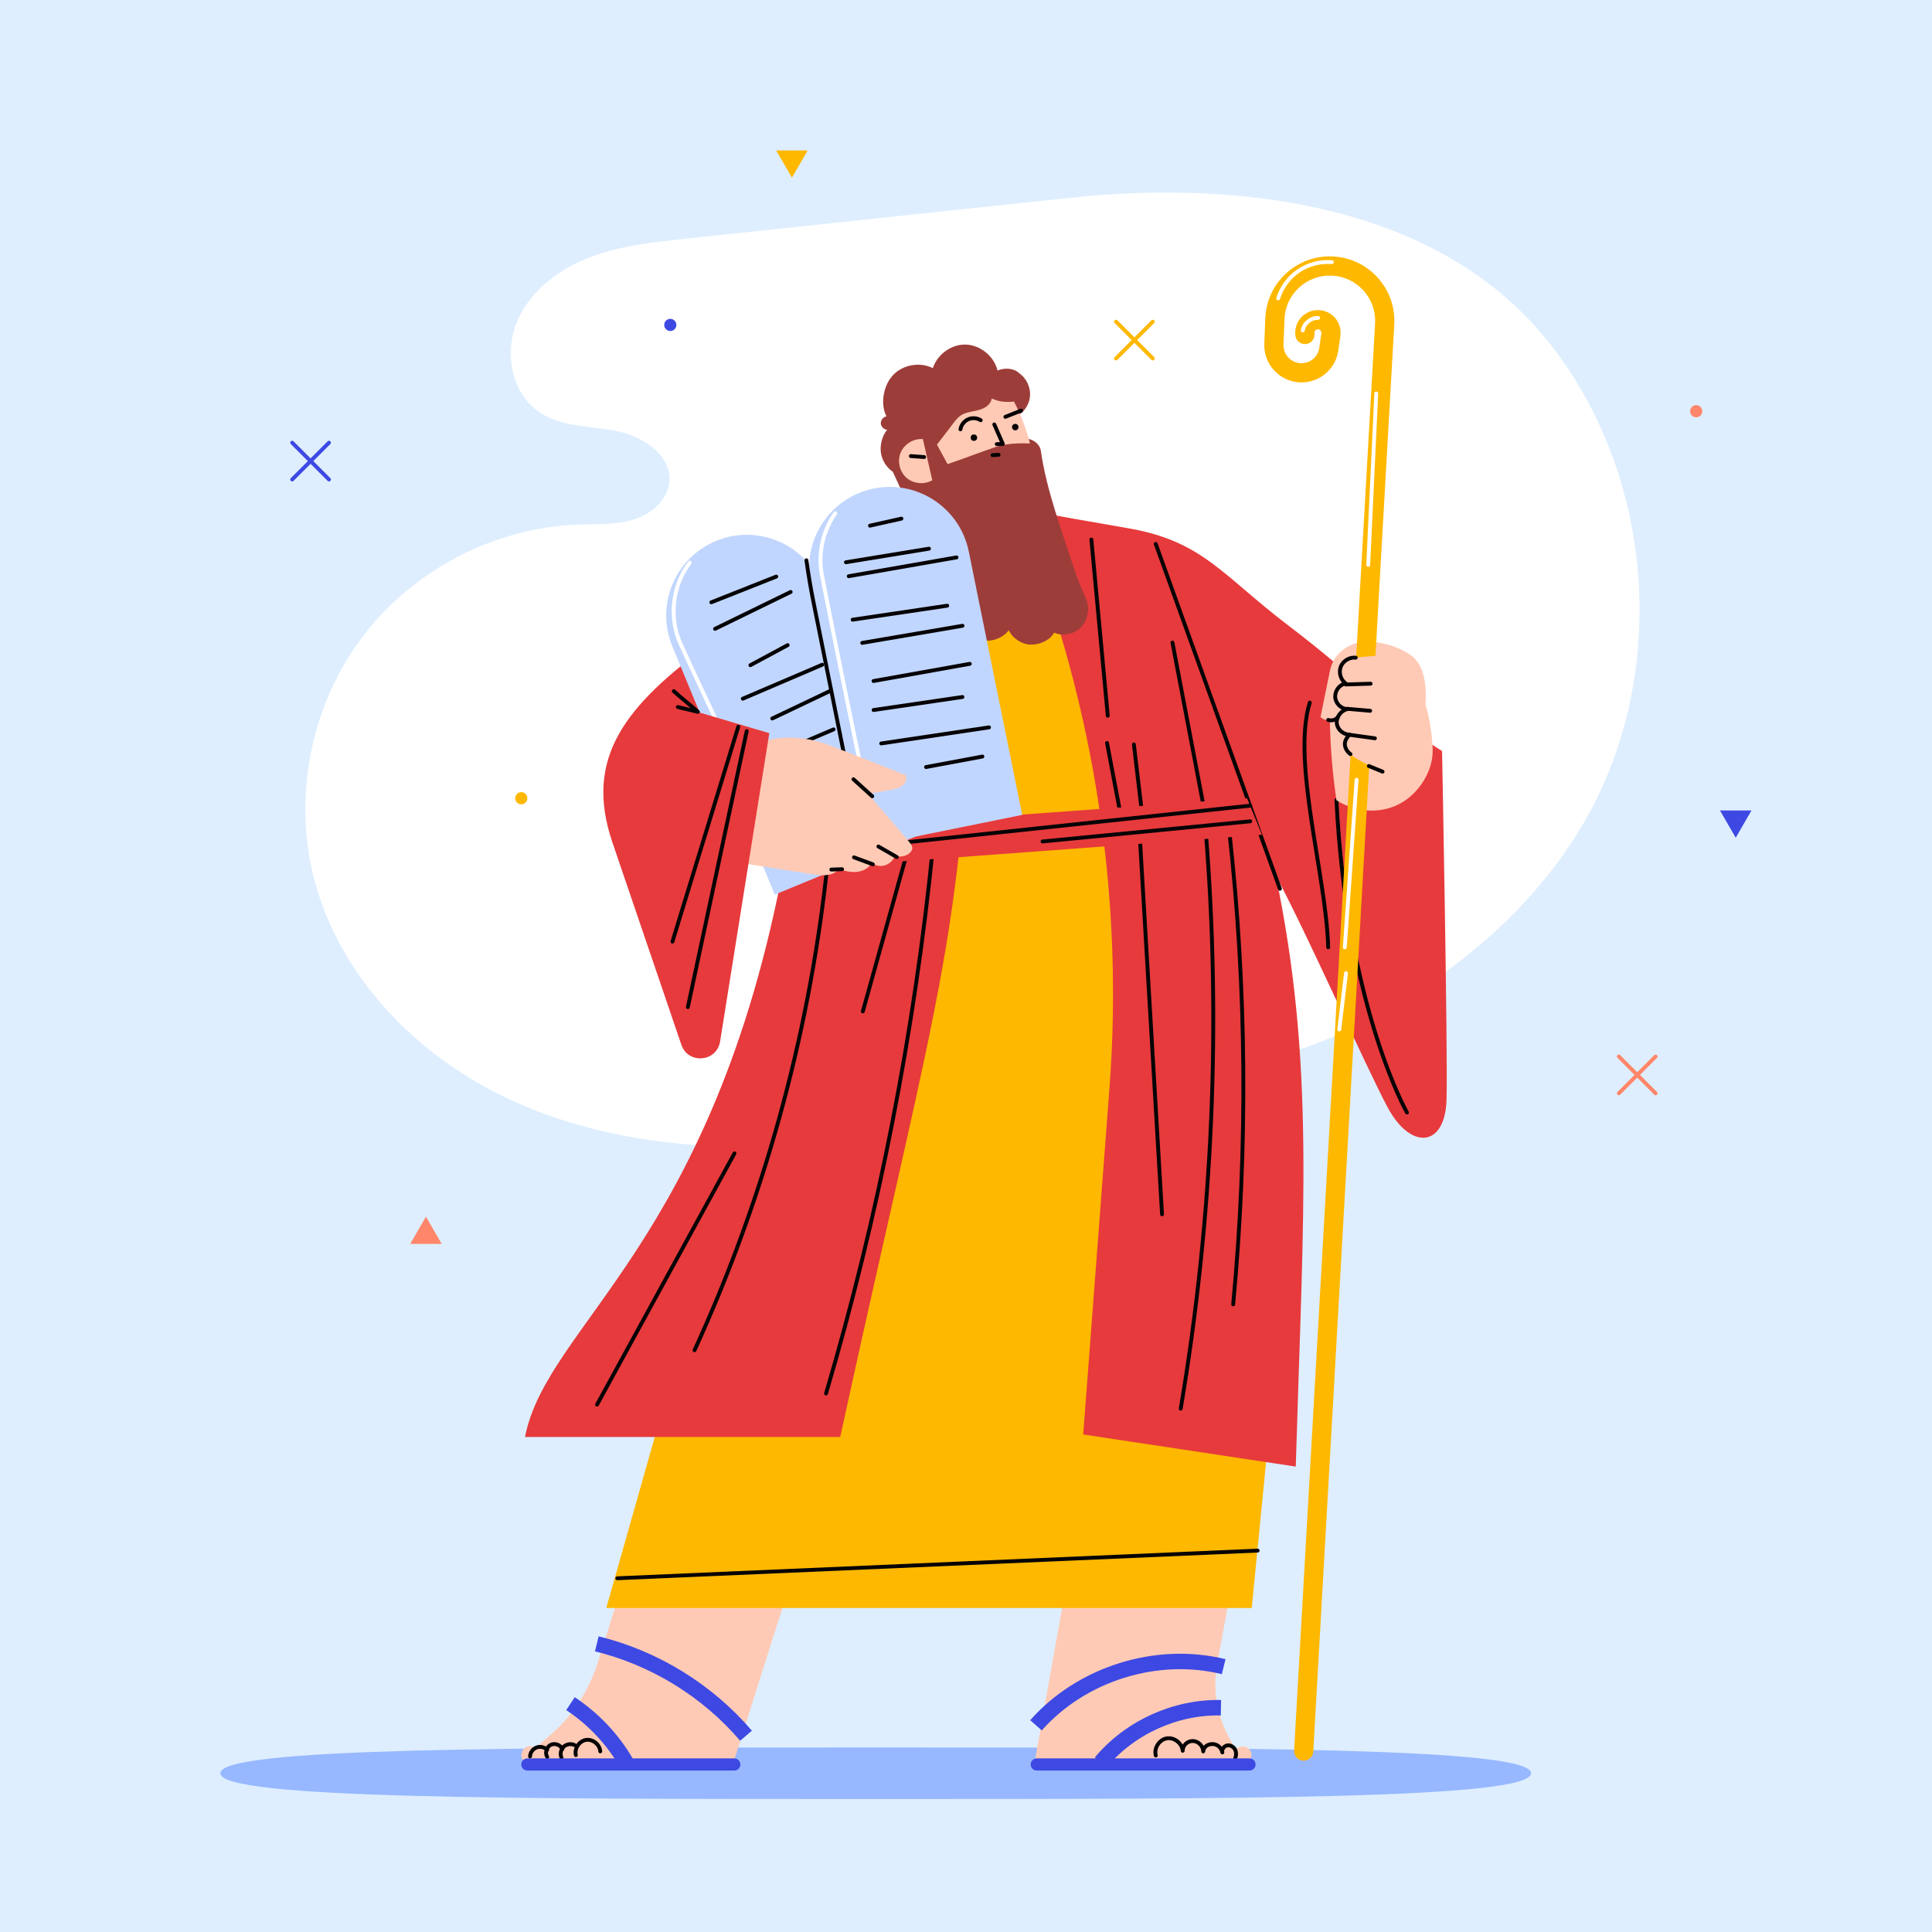 <?xml version="1.0" encoding="utf-8"?>
<!-- Generator: Adobe Illustrator 27.5.0, SVG Export Plug-In . SVG Version: 6.00 Build 0)  -->
<svg version="1.1" xmlns="http://www.w3.org/2000/svg" xmlns:xlink="http://www.w3.org/1999/xlink" x="0px" y="0px"
	 viewBox="0 0 500 500" style="enable-background:new 0 0 500 500;" xml:space="preserve">
<g id="BACKGROUND">
	<rect style="fill:#DEEEFF;" width="500" height="500"/>
</g>
<g id="OBJECTS">
	<g>
		<path style="fill:#FFFFFF;" d="M276.232,284.938c-24.679,5.327-49.506,10.674-74.732,11.697
			c-25.226,1.023-51.122-2.492-73.567-14.052c-22.445-11.561-41.09-31.882-46.965-56.436c-5.041-21.064-0.141-44.287,12.979-61.52
			c13.12-17.233,34.202-28.135,55.848-28.881c4.762-0.164,9.634,0.122,14.187-1.284c4.553-1.406,8.84-5.038,9.251-9.785
			c0.595-6.88-6.82-11.757-13.591-13.112c-6.772-1.355-14.21-1.01-19.963-4.832c-7.152-4.752-9.214-15.044-6.058-23.031
			c3.156-7.986,10.508-13.726,18.489-16.896c7.98-3.17,16.643-4.107,25.181-5.015c33.272-3.538,66.544-7.076,99.817-10.614
			c44.401-4.722,94.89,1.968,123.066,36.607c28.176,34.639,32.14,87.027,9.496,125.511c-13.278,22.566-34.367,39.838-57.679,51.759
			C328.677,276.975,301.825,279.413,276.232,284.938z"/>
		<path style="fill:#97B8FF;" d="M396.229,458.915c0,6.673-75.932,6.673-169.6,6.673s-169.6,0-169.6-6.673
			c0-6.673,75.932-6.673,169.6-6.673S396.229,452.243,396.229,458.915z"/>
		<g>
			<polygon style="fill:#FF866A;" points="110.239,314.863 106.167,321.916 114.312,321.916 			"/>
			<polygon style="fill:#3E49E3;" points="449.204,216.806 453.276,209.753 445.132,209.753 			"/>
			<polygon style="fill:#FFB800;" points="204.952,45.982 209.025,38.929 200.88,38.929 			"/>
			<path style="fill:#FF866A;" d="M440.551,106.426c0,0.87-0.705,1.576-1.576,1.576c-0.87,0-1.576-0.705-1.576-1.576
				c0-0.87,0.705-1.576,1.576-1.576C439.846,104.851,440.551,105.556,440.551,106.426z"/>
			<path style="fill:#3E49E3;" d="M175.048,84.092c0,0.87-0.705,1.575-1.576,1.575c-0.87,0-1.576-0.705-1.576-1.575
				c0-0.87,0.705-1.576,1.576-1.576C174.343,82.516,175.048,83.222,175.048,84.092z"/>
			<path style="fill:#FFB800;" d="M136.486,206.585c0,0.87-0.705,1.576-1.576,1.576c-0.87,0-1.576-0.705-1.576-1.576
				c0-0.87,0.705-1.576,1.576-1.576C135.781,205.009,136.486,205.715,136.486,206.585z"/>
			<g>
				
					<line style="fill:none;stroke:#FFB800;stroke-linecap:round;stroke-miterlimit:10;" x1="288.828" y1="92.777" x2="298.351" y2="83.255"/>
				
					<line style="fill:none;stroke:#FFB800;stroke-linecap:round;stroke-miterlimit:10;" x1="288.828" y1="83.255" x2="298.351" y2="92.777"/>
			</g>
			<g>
				
					<line style="fill:none;stroke:#FF866A;stroke-linecap:round;stroke-miterlimit:10;" x1="418.951" y1="282.95" x2="428.474" y2="273.427"/>
				
					<line style="fill:none;stroke:#FF866A;stroke-linecap:round;stroke-miterlimit:10;" x1="418.951" y1="273.427" x2="428.474" y2="282.95"/>
			</g>
			<g>
				
					<line style="fill:none;stroke:#3E49E3;stroke-linecap:round;stroke-miterlimit:10;" x1="75.617" y1="124.09" x2="85.14" y2="114.567"/>
				
					<line style="fill:none;stroke:#3E49E3;stroke-linecap:round;stroke-miterlimit:10;" x1="75.617" y1="114.567" x2="85.14" y2="124.09"/>
			</g>
		</g>
	</g>
	<g>
		<g>
			<g>
				<path style="fill:#FFCAB5;" d="M161.617,408.354l-7.013,22.172c-2.227,7.04-6.333,13.339-11.876,18.218l-4.214,3.709
					c-2.884-2.182-5.158,2.72-2.26,3.503h53.615l15.084-47.603H161.617z"/>
				<path style="fill:none;stroke:#060305;stroke-linecap:round;stroke-linejoin:round;stroke-miterlimit:10;" d="M137.177,454.564
					c0.043-1,0.721-1.945,1.654-2.307c0.934-0.362,2.071-0.121,2.777,0.589"/>
				<path style="fill:none;stroke:#060305;stroke-linecap:round;stroke-linejoin:round;stroke-miterlimit:10;" d="M141.619,454.711
					c-0.633-1.034-0.208-2.565,0.867-3.125c1.076-0.56,2.574-0.029,3.057,1.083"/>
				<path style="fill:none;stroke:#060305;stroke-linecap:round;stroke-linejoin:round;stroke-miterlimit:10;" d="M145.319,454.909
					c-0.423-0.929-0.201-2.112,0.528-2.826c0.73-0.714,1.917-0.909,2.837-0.466"/>
				<path style="fill:none;stroke:#060305;stroke-linecap:round;stroke-linejoin:round;stroke-miterlimit:10;" d="M149.033,454.222
					c-0.422-1.723,0.877-3.665,2.631-3.932c1.754-0.267,3.573,1.199,3.683,2.97"/>
			</g>
			<g>
				<path style="fill:#3E49E3;" d="M136.482,458.213h53.553c0.868,0,1.572-0.704,1.572-1.572l0,0c0-0.868-0.704-1.572-1.572-1.572
					h-53.553c-0.868,0-1.572,0.704-1.572,1.572l0,0C134.91,457.509,135.614,458.213,136.482,458.213z"/>
				<path style="fill:none;stroke:#3E49E3;stroke-width:4;stroke-miterlimit:10;" d="M154.45,425.424
					c14.927,3.648,28.642,12.093,38.619,23.779"/>
				<path style="fill:none;stroke:#3E49E3;stroke-width:4;stroke-miterlimit:10;" d="M147.636,440.908
					c5.895,3.886,10.873,9.155,14.419,15.26"/>
			</g>
		</g>
		<g>
			<g>
				<path style="fill:#FFCAB5;" d="M319.115,408.354l-4.1,22.21c-1.275,6.91,0.014,14.047,3.626,20.074l1.16,1.936
					c3.038-1.905,5.394,1.257,3.289,3.383h-55.302l8.341-46.913L319.115,408.354z"/>
				<path style="fill:none;stroke:#060305;stroke-linecap:round;stroke-linejoin:round;stroke-miterlimit:10;" d="M299.116,454.325
					c-0.516-1.899,0.874-4.089,2.813-4.43c1.938-0.341,3.993,1.244,4.155,3.205c0.01-1.413,1.186-2.527,2.598-2.527
					c1.413,0,2.7,1.279,2.709,2.691c0.136-1.217,1.153-1.881,2.377-1.905c1.224-0.023,2.389,0.959,2.572,2.17
					c-0.189-0.783,0.419-1.631,1.206-1.801c0.787-0.17,1.635,0.277,2.039,0.973c0.404,0.697,0.394,1.587,0.083,2.329"/>
			</g>
			<g>
				<path style="fill:#3E49E3;" d="M268.312,458.213h55.057c0.868,0,1.572-0.704,1.572-1.572l0,0c0-0.868-0.704-1.572-1.572-1.572
					h-55.057c-0.868,0-1.572,0.704-1.572,1.572l0,0C266.74,457.509,267.444,458.213,268.312,458.213z"/>
				<path style="fill:none;stroke:#3E49E3;stroke-width:4;stroke-miterlimit:10;" d="M284.874,456.102
					c7.548-9.046,19.328-14.402,31.107-14.144"/>
				<path style="fill:none;stroke:#3E49E3;stroke-width:4;stroke-miterlimit:10;" d="M268.114,446.509
					c11.804-13.365,31.261-19.443,48.573-15.175"/>
			</g>
		</g>
		<g>
			<polygon style="fill:#FFB800;" points="156.901,416.151 323.95,416.151 332.848,325.661 291.786,151.061 243.579,155.919 
				189.868,299.888 			"/>
			<path style="fill:none;stroke:#060305;stroke-linecap:round;stroke-linejoin:round;stroke-miterlimit:10;" d="M159.76,408.455
				c55.24-2.386,110.479-4.773,165.718-7.159"/>
		</g>
		<g>
			<path style="fill:#E73A3C;" d="M158.446,217.881c-7.246-21.519,2.918-35.232,26.217-51.924
				c23.299-16.692,70.088-35.952,70.088-35.952s17.475,3.337,37.035,6.673s24.379,12.107,41.803,25.33
				c17.423,13.223,31.117,26.913,31.117,26.913l8.5,5.456c0,0,1.513,77.866,1.152,90.25c-0.361,12.383-9.333,13.125-15.319,1.818
				c-5.987-11.307-20.202-43.61-28.881-59.926c10.104,48.928,7.18,85.612,5.182,153.028l-55.007-8.304l6.783-89.468
				c3.086-40.706-1.512-81.63-13.555-120.637l-4.754-15.399l-16.76,6.563c-2.238,91.018-8.157,98.371-34.604,219.586h-81.576
				c5.695-29.218,48.797-49.978,67.153-148.914L158.446,217.881z"/>
			<path style="fill:none;stroke:#060305;stroke-linecap:round;stroke-linejoin:round;stroke-miterlimit:10;" d="M299.101,140.76
				c10.712,29.75,21.424,59.5,32.136,89.25"/>
			<path style="fill:none;stroke:#060305;stroke-linecap:round;stroke-linejoin:round;stroke-miterlimit:10;" d="M286.499,192.286
				c1.498,7.906,2.997,15.811,4.495,23.717"/>
			<path style="fill:none;stroke:#060305;stroke-linecap:round;stroke-linejoin:round;stroke-miterlimit:10;" d="M293.448,192.667
				c0.76,6.423,1.52,12.847,2.28,19.27"/>
			<path style="fill:none;stroke:#060305;stroke-linecap:round;stroke-linejoin:round;stroke-miterlimit:10;" d="M303.429,166.289
				c2.799,14.713,5.598,29.426,8.397,44.139"/>
			<path style="fill:none;stroke:#060305;stroke-linecap:round;stroke-linejoin:round;stroke-miterlimit:10;" d="M318.152,215.212
				c4.482,40.611,4.815,81.678,0.993,122.356"/>
			<path style="fill:none;stroke:#060305;stroke-linecap:round;stroke-linejoin:round;stroke-miterlimit:10;" d="M312.033,214.902
				c4.027,49.9,1.851,100.297-6.462,149.664"/>
			<path style="fill:none;stroke:#060305;stroke-linecap:round;stroke-linejoin:round;stroke-miterlimit:10;" d="M294.972,216.362
				c1.92,32.633,3.841,65.266,5.761,97.899"/>
			<path style="fill:none;stroke:#060305;stroke-linecap:round;stroke-linejoin:round;stroke-miterlimit:10;" d="M282.447,139.642
				c1.414,15.194,2.829,30.388,4.243,45.582"/>
			<path style="fill:none;stroke:#060305;stroke-linecap:round;stroke-linejoin:round;stroke-miterlimit:10;" d="M241.468,218.957
				c-4.773,47.952-14.057,95.454-27.69,141.675"/>
			<path style="fill:none;stroke:#060305;stroke-linecap:round;stroke-linejoin:round;stroke-miterlimit:10;" d="M234.862,220.261
				c-3.855,13.833-7.71,27.666-11.565,41.499"/>
			<path style="fill:none;stroke:#060305;stroke-linecap:round;stroke-linejoin:round;stroke-miterlimit:10;" d="M213.849,226.389
				c-4.744,42.477-16.304,84.187-34.102,123.046"/>
			<path style="fill:none;stroke:#060305;stroke-linecap:round;stroke-linejoin:round;stroke-miterlimit:10;" d="M190.084,298.488
				c-11.855,21.673-23.711,43.346-35.566,65.019"/>
			<path style="fill:none;stroke:#060305;stroke-linecap:round;stroke-linejoin:round;stroke-miterlimit:10;" d="M345.869,207.087
				c2.679,53.558,18.249,80.825,18.249,80.825"/>
			<path style="fill:none;stroke:#060305;stroke-linecap:round;stroke-linejoin:round;stroke-miterlimit:10;" d="M338.965,181.835
				c-4.73,15.316,4.282,44.816,4.77,63.327"/>
		</g>
		<g>
			<path style="fill:#9D3D39;" d="M272.795,163.734c2.66,1.165,6.089,0.148,7.683-2.278c1.231-1.873,1.482-4.556,0.555-6.593
				c-1.135-2.493-2.168-5.029-3.02-7.632c-3.291-10.066-7.139-20.193-8.643-30.559c-0.294-2.028-2.492-3.349-4.533-3.169
				c-0.665-1.674-1.836-3.711-2.5-5.385c2.224-0.837,3.905-2.968,4.2-5.325c0.296-2.357-0.807-4.838-2.755-6.197
				c-1.393-1.363-3.832-1.472-5.621-0.698c-0.878-3.673-4.372-6.554-8.145-6.716s-7.414,2.506-8.605,6.09
				c-3.287-1.648-7.6-0.935-10.181,1.684c-2.581,2.619-3.509,7.536-1.813,10.799c-0.84,0.139-1.507,0.97-1.46,1.82
				c0.047,0.85,0.8,1.604,1.65,1.65c-1.309,1.526-1.903,3.892-1.636,5.884c0.267,1.993,1.417,3.85,3.081,4.978
				c5.819,12.627,11.854,25.391,17.674,38.018c1.133,2.458,2.471,4.849,5.095,5.508c2.625,0.658,5.593-0.363,7.257-2.498
				c0.975,2.09,3.339,3.645,5.644,3.715C269.028,166.899,271.695,165.761,272.795,163.734z"/>
			<g>
				<path style="fill:#FFCAB5;" d="M238.84,113.637c-2.381-0.195-4.806,1.273-5.739,3.472c-0.933,2.199-0.301,4.963,1.494,6.539
					c1.795,1.576,4.617,1.844,6.677,0.635L238.84,113.637z"/>
				<path style="fill:none;stroke:#060305;stroke-linecap:round;stroke-linejoin:round;stroke-miterlimit:10;" d="M235.723,118.034
					c1.144,0.082,2.288,0.164,3.431,0.246"/>
			</g>
			<g>
				<path style="fill:#FFCAB5;" d="M266.56,114.788c-0.943-3.772-2.354-7.42-4.142-10.873c-1.974,0.253-3.981,0.068-5.769-0.804
					c-0.181,1.474-1.617,2.478-3.037,2.915c-1.419,0.437-2.95,0.512-4.304,1.123c-1.533,0.693-2.459,2.246-3.486,3.578
					c-1.114,1.444-2.228,2.887-3.341,4.331c0.886,1.704,1.86,3.347,2.746,5.051c4.147-1.4,8.294-3.03,12.441-4.43
					C260.413,114.752,263.667,114.64,266.56,114.788z"/>
				<circle style="fill:#060305;" cx="252.046" cy="113.27" r="0.84"/>
				<path style="fill:#060305;" d="M263.586,110.529c0-0.464-0.376-0.84-0.84-0.84s-0.84,0.376-0.84,0.84
					c0,0.464,0.376,0.84,0.84,0.84S263.586,110.993,263.586,110.529z"/>
				<path style="fill:none;stroke:#060305;stroke-linecap:round;stroke-linejoin:round;stroke-miterlimit:10;" d="M248.563,111.107
					c0.184-1.117,0.958-2.12,1.991-2.583c1.034-0.463,2.297-0.371,3.253,0.236"/>
				<path style="fill:none;stroke:#060305;stroke-linecap:round;stroke-linejoin:round;stroke-miterlimit:10;" d="M257.32,109.84
					c0.737,1.687,1.475,3.375,2.212,5.062c-0.432,0-1.136,0.029-1.568,0.029"/>
				<path style="fill:none;stroke:#060305;stroke-linecap:round;stroke-linejoin:round;stroke-miterlimit:10;" d="M260.197,107.875
					c1.354-0.537,2.709-1.075,4.063-1.612"/>
				<path style="fill:none;stroke:#060305;stroke-linecap:round;stroke-linejoin:round;stroke-miterlimit:10;" d="M256.853,117.787
					c0.525-0.029,1.051-0.058,1.576-0.087"/>
			</g>
		</g>
		<g>
			<polygon style="fill:#E73A3C;" points="200.063,225.385 326.607,216.042 322.736,206.585 201.764,215.371 			"/>
			<path style="fill:none;stroke:#060305;stroke-linecap:round;stroke-linejoin:round;stroke-miterlimit:10;" d="M232.711,218.187
				c30.286-3.229,60.572-6.458,90.858-9.687"/>
			<path style="fill:none;stroke:#060305;stroke-linecap:round;stroke-linejoin:round;stroke-miterlimit:10;" d="M323.568,212.553
				c-17.917,1.74-35.833,3.479-53.75,5.219"/>
		</g>
		<g>
			<g>
				<path style="fill:#C1D6FE;" d="M239.09,215.615l-38.581,15.914l-26.52-64.295c-4.395-10.654,0.68-22.853,11.334-27.248h0
					c10.654-4.395,22.853,0.68,27.248,11.334L239.09,215.615z"/>
				<path style="fill:none;stroke:#FFFFFF;stroke-linecap:round;stroke-miterlimit:10;" d="M178.519,145.611
					c-4.505,5.872-5.464,14.264-2.4,21.001c3.204,7.044,6.387,13.717,9.642,20.738"/>
				<path style="fill:none;stroke:#060305;stroke-linecap:round;stroke-linejoin:round;stroke-miterlimit:10;" d="M184.087,155.875
					c5.604-2.22,11.207-4.439,16.811-6.659"/>
				<path style="fill:none;stroke:#060305;stroke-linecap:round;stroke-linejoin:round;stroke-miterlimit:10;" d="M185.054,162.743
					c6.523-3.182,13.046-6.365,19.569-9.547"/>
				<path style="fill:none;stroke:#060305;stroke-linecap:round;stroke-linejoin:round;stroke-miterlimit:10;" d="M194.206,172.149
					c3.213-1.73,6.426-3.46,9.638-5.19"/>
				<path style="fill:none;stroke:#060305;stroke-linecap:round;stroke-linejoin:round;stroke-miterlimit:10;" d="M192.238,180.822
					c6.852-2.931,13.704-5.862,20.557-8.794"/>
				<path style="fill:none;stroke:#060305;stroke-linecap:round;stroke-linejoin:round;stroke-miterlimit:10;" d="M199.868,185.945
					c5.024-2.393,10.047-4.785,15.071-7.178"/>
				<path style="fill:none;stroke:#060305;stroke-linecap:round;stroke-linejoin:round;stroke-miterlimit:10;" d="M206.775,192.581
					c2.985-1.272,5.97-2.544,8.956-3.816"/>
			</g>
			<g>
				<path style="fill:#C1D6FE;" d="M264.547,210.898l-40.902,8.296l-13.826-68.161c-2.291-11.295,5.008-22.308,16.303-24.599l0,0
					c11.295-2.291,22.308,5.008,24.599,16.303L264.547,210.898z"/>
				<path style="fill:none;stroke:#060305;stroke-linecap:round;stroke-linejoin:round;stroke-miterlimit:10;" d="M219.604,201.018
					c-3.038-15.127-6.076-30.254-9.114-45.381c-0.654-3.256-1.353-7.346-1.788-10.638"/>
				<path style="fill:none;stroke:#FFFFFF;stroke-linecap:round;stroke-miterlimit:10;" d="M216.175,132.831
					c-3.261,4.597-4.54,10.553-3.452,16.083c3.655,18.579,7.396,36.845,11.229,55.388"/>
				<path style="fill:none;stroke:#060305;stroke-linecap:round;stroke-linejoin:round;stroke-miterlimit:10;" d="M218.926,145.513
					c7.164-1.172,14.328-2.344,21.492-3.516"/>
				<path style="fill:none;stroke:#060305;stroke-linecap:round;stroke-linejoin:round;stroke-miterlimit:10;" d="M225.146,136.044
					c2.712-0.607,5.423-1.214,8.135-1.821"/>
				<path style="fill:none;stroke:#060305;stroke-linecap:round;stroke-linejoin:round;stroke-miterlimit:10;" d="M219.651,149.124
					c9.299-1.623,18.598-3.247,27.896-4.87"/>
				<path style="fill:none;stroke:#060305;stroke-linecap:round;stroke-linejoin:round;stroke-miterlimit:10;" d="M220.66,160.376
					c8.16-1.208,16.32-2.416,24.479-3.624"/>
				<path style="fill:none;stroke:#060305;stroke-linecap:round;stroke-linejoin:round;stroke-miterlimit:10;" d="M223.146,166.378
					c8.651-1.476,17.302-2.952,25.953-4.429"/>
				<path style="fill:none;stroke:#060305;stroke-linecap:round;stroke-linejoin:round;stroke-miterlimit:10;" d="M226.066,176.248
					c8.306-1.483,16.611-2.966,24.917-4.449"/>
				<path style="fill:none;stroke:#060305;stroke-linecap:round;stroke-linejoin:round;stroke-miterlimit:10;" d="M226.082,183.753
					c7.666-1.124,15.331-2.247,22.997-3.371"/>
				<path style="fill:none;stroke:#060305;stroke-linecap:round;stroke-linejoin:round;stroke-miterlimit:10;" d="M228.06,192.406
					c9.299-1.387,18.597-2.775,27.896-4.162"/>
				<path style="fill:none;stroke:#060305;stroke-linecap:round;stroke-linejoin:round;stroke-miterlimit:10;" d="M239.662,198.511
					c4.86-0.906,9.721-1.813,14.581-2.719"/>
			</g>
		</g>
		<g>
			<g>
				<path style="fill:#FFCAB5;" d="M235.348,217.958c-3.439-4.126-7.229-8.364-10.668-12.49c1.893-0.345,3.786-0.689,5.679-1.033
					c1.063-0.193,2.163-0.402,3.051-1.017c0.889-0.614,1.392-1.744,1.063-2.774c-6.705-2.592-13.516-5.389-20.242-7.928
					c-5.538-2.091-11.749-2.36-17.447-0.752l-4.61,31.446c5.959,0.935,11.918,1.87,17.877,2.805c1.27,0.2,2.559,0.4,3.837,0.253
					c1.277-0.146,2.364-0.493,3.141-1.518c1.501,0.42,3.042,0.844,4.595,0.708c1.553-0.137,3.303-0.928,3.912-2.363
					c0.935,0.732,2.22,0.996,3.368,0.689c1.148-0.306,2.193-1.244,2.64-2.345c0.829,0.057,1.674,0.083,2.477-0.131
					c0.803-0.213,1.568-0.699,1.943-1.44C236.338,219.326,235.88,218.596,235.348,217.958z"/>
				<path style="fill:none;stroke:#060305;stroke-linecap:round;stroke-linejoin:round;stroke-miterlimit:10;" d="M215.145,225.047
					c0.927-0.032,1.854-0.064,2.78-0.095"/>
				<path style="fill:none;stroke:#060305;stroke-linecap:round;stroke-linejoin:round;stroke-miterlimit:10;" d="M221.008,221.882
					c1.632,0.601,3.264,1.203,4.896,1.804"/>
				<path style="fill:none;stroke:#060305;stroke-linecap:round;stroke-linejoin:round;stroke-miterlimit:10;" d="M227.338,219.073
					c1.581,0.91,3.161,1.819,4.742,2.729"/>
				<path style="fill:none;stroke:#060305;stroke-linecap:round;stroke-linejoin:round;stroke-miterlimit:10;" d="M220.87,201.67
					c1.622,1.469,3.243,2.939,4.865,4.408"/>
			</g>
			<g>
				<path style="fill:#E73A3C;" d="M199.095,189.741l-22.239-6.567l-18.41,34.706l17.892,52.511
					c1.743,5.115,9.171,4.482,10.022-0.855L199.095,189.741z"/>
				<path style="fill:none;stroke:#060305;stroke-linecap:round;stroke-linejoin:round;stroke-miterlimit:10;" d="M175.428,182.982
					c1.729,0.416,3.458,0.831,5.187,1.247c-2.191-2.014-4.045-3.344-6.235-5.358"/>
				<path style="fill:none;stroke:#060305;stroke-linecap:round;stroke-linejoin:round;stroke-miterlimit:10;" d="M191.064,188.078
					c-5.678,18.537-11.356,37.075-17.034,55.612"/>
				<path style="fill:none;stroke:#060305;stroke-linecap:round;stroke-linejoin:round;stroke-miterlimit:10;" d="M193.255,189.204
					c-5.08,23.814-10.159,47.628-15.239,71.441"/>
			</g>
		</g>
		<g>
			<path style="fill:#FFCAB5;" d="M368.926,182.276c0.282-4.796-0.204-10.236-3.9-12.776c-3.089-2.123-6.663-3.143-10.4-3.438
				c-2.376-0.187-4.811,0.493-6.746,1.885c-1.935,1.392-3.21,3.27-3.686,5.606c-0.819,4.019-1.638,8.038-2.457,12.057
				c0.619,0.429,1.332,0.879,2.072,0.738c0.122-0.023,0.238-0.064,0.351-0.113c0.126,6.979,0.694,13.948,1.71,20.854
				c4.793,3.106,11.108,3.616,16.196,1.022c5.088-2.593,8.958-8.642,8.708-14.347C370.605,189.942,370.003,186.011,368.926,182.276z
				"/>
			<g>
				<path style="fill:#FFB800;" d="M336.979,455.627c-1.234-0.206-2.141-1.313-2.068-2.591l20.961-369.31
					c0.178-3.147-0.884-6.172-2.992-8.516c-2.108-2.345-5.003-3.724-8.152-3.876c-3.158-0.156-6.18,0.935-8.511,3.071
					c-2.331,2.136-3.68,5.052-3.8,8.211l-0.248,6.547c-0.047,1.248,0.395,2.437,1.245,3.351c0.851,0.914,2.006,1.443,3.253,1.481
					c2.383,0.08,4.433-1.641,4.767-4.001l0.53-3.742c0.069-0.489-0.258-0.937-0.745-1.018c-0.391-0.065-0.654,0.123-0.776,0.241
					c-0.123,0.118-0.32,0.375-0.268,0.768c0.179,1.36-0.779,2.608-2.14,2.787c-1.357,0.18-2.608-0.78-2.787-2.14
					c-0.245-1.864,0.39-3.683,1.743-4.989c1.353-1.307,3.192-1.878,5.047-1.569c3.168,0.529,5.297,3.435,4.846,6.617l-0.53,3.741
					c-0.691,4.88-4.927,8.436-9.854,8.271c-2.576-0.09-4.965-1.174-6.723-3.063c-1.757-1.887-2.671-4.347-2.573-6.924l0.248-6.547
					c0.171-4.496,2.091-8.646,5.408-11.686c3.317-3.04,7.618-4.592,12.112-4.371c4.479,0.221,8.602,2.18,11.602,5.517
					c3.001,3.336,4.513,7.641,4.259,12.12l-20.961,369.31c-0.078,1.369-1.251,2.417-2.621,2.34
					C337.159,455.652,337.068,455.642,336.979,455.627z"/>
				<path style="fill:none;stroke:#FFFFFF;stroke-linecap:round;stroke-miterlimit:10;" d="M330.797,77.218
					c0.894-2.883,2.796-5.442,5.298-7.13c2.502-1.688,5.587-2.494,8.595-2.244"/>
				<path style="fill:none;stroke:#FFFFFF;stroke-linecap:round;stroke-miterlimit:10;" d="M337.158,85.517
					c0.296-1.845,2.104-3.319,3.97-3.237"/>
				<path style="fill:none;stroke:#FFFFFF;stroke-linecap:round;stroke-miterlimit:10;" d="M356.178,101.824
					c-0.695,14.787-1.389,29.575-2.084,44.362"/>
				<path style="fill:none;stroke:#FFFFFF;stroke-linecap:round;stroke-miterlimit:10;" d="M351.085,201.804
					c-1.016,14.453-2.032,28.906-3.049,43.359"/>
				<path style="fill:none;stroke:#FFFFFF;stroke-linecap:round;stroke-miterlimit:10;" d="M348.35,251.851
					c-0.583,4.86-1.166,9.719-1.75,14.579"/>
			</g>
			<g>
				<path style="fill:#FFCAB5;" d="M357.932,199.518c-2.532-0.83-4.961-1.975-7.213-3.398c-0.717-0.453-1.426-0.944-1.968-1.597
					c-0.541-0.653-0.903-1.495-0.822-2.339s0.957-1.807,1.786-1.987c-1.679,0.03-3.273-1.318-3.524-2.978
					c-0.251-1.66,1.076-3.421,2.688-3.888c-1.669-0.031-3.186-1.491-3.28-3.157c-0.094-1.666,1.505-3.069,3.16-3.288
					c-1.498-0.535-2.495-2.211-2.248-3.783c0.246-1.571,1.708-2.863,3.297-2.914c3.881-0.124,7.719-0.898,11.584-0.53
					c3.102,4.354,4.491,10.149,3.918,15.464C364.738,190.437,361.891,195.924,357.932,199.518z"/>
				<path style="fill:none;stroke:#060305;stroke-linecap:round;stroke-linejoin:round;stroke-miterlimit:10;" d="M350.869,170.21
					c-1.616-0.19-3.297,0.824-3.882,2.342c-0.586,1.518-0.022,3.398,1.302,4.343c-1.612,0.213-2.801,1.837-2.74,3.462
					c0.061,1.625,1.491,3.083,3.115,3.174c-1.585,0.323-2.881,2.062-2.703,3.67c0.178,1.608,1.706,2.949,3.323,2.917
					c-0.699,0.685-1.321,1.63-1.231,2.605c0.09,0.975,0.638,1.897,1.451,2.443"/>
				<path style="fill:none;stroke:#060305;stroke-linecap:round;stroke-linejoin:round;stroke-miterlimit:10;" d="M354.263,198.247
					c1.181,0.485,2.363,0.971,3.544,1.456"/>
				<path style="fill:none;stroke:#060305;stroke-linecap:round;stroke-linejoin:round;stroke-miterlimit:10;" d="M343.735,186.314
					c0.861,0.308,1.902,0.024,2.486-0.68"/>
				<path style="fill:none;stroke:#060305;stroke-linecap:round;stroke-linejoin:round;stroke-miterlimit:10;" d="M348.296,177.143
					c2.141-0.069,4.282-0.137,6.423-0.206"/>
				<path style="fill:none;stroke:#060305;stroke-linecap:round;stroke-linejoin:round;stroke-miterlimit:10;" d="M348.548,183.429
					c2.017,0.175,4.035,0.351,6.052,0.526"/>
				<path style="fill:none;stroke:#060305;stroke-linecap:round;stroke-linejoin:round;stroke-miterlimit:10;" d="M349.164,190.149
					c2.222,0.307,4.443,0.614,6.665,0.921"/>
			</g>
		</g>
	</g>
</g>
</svg>
